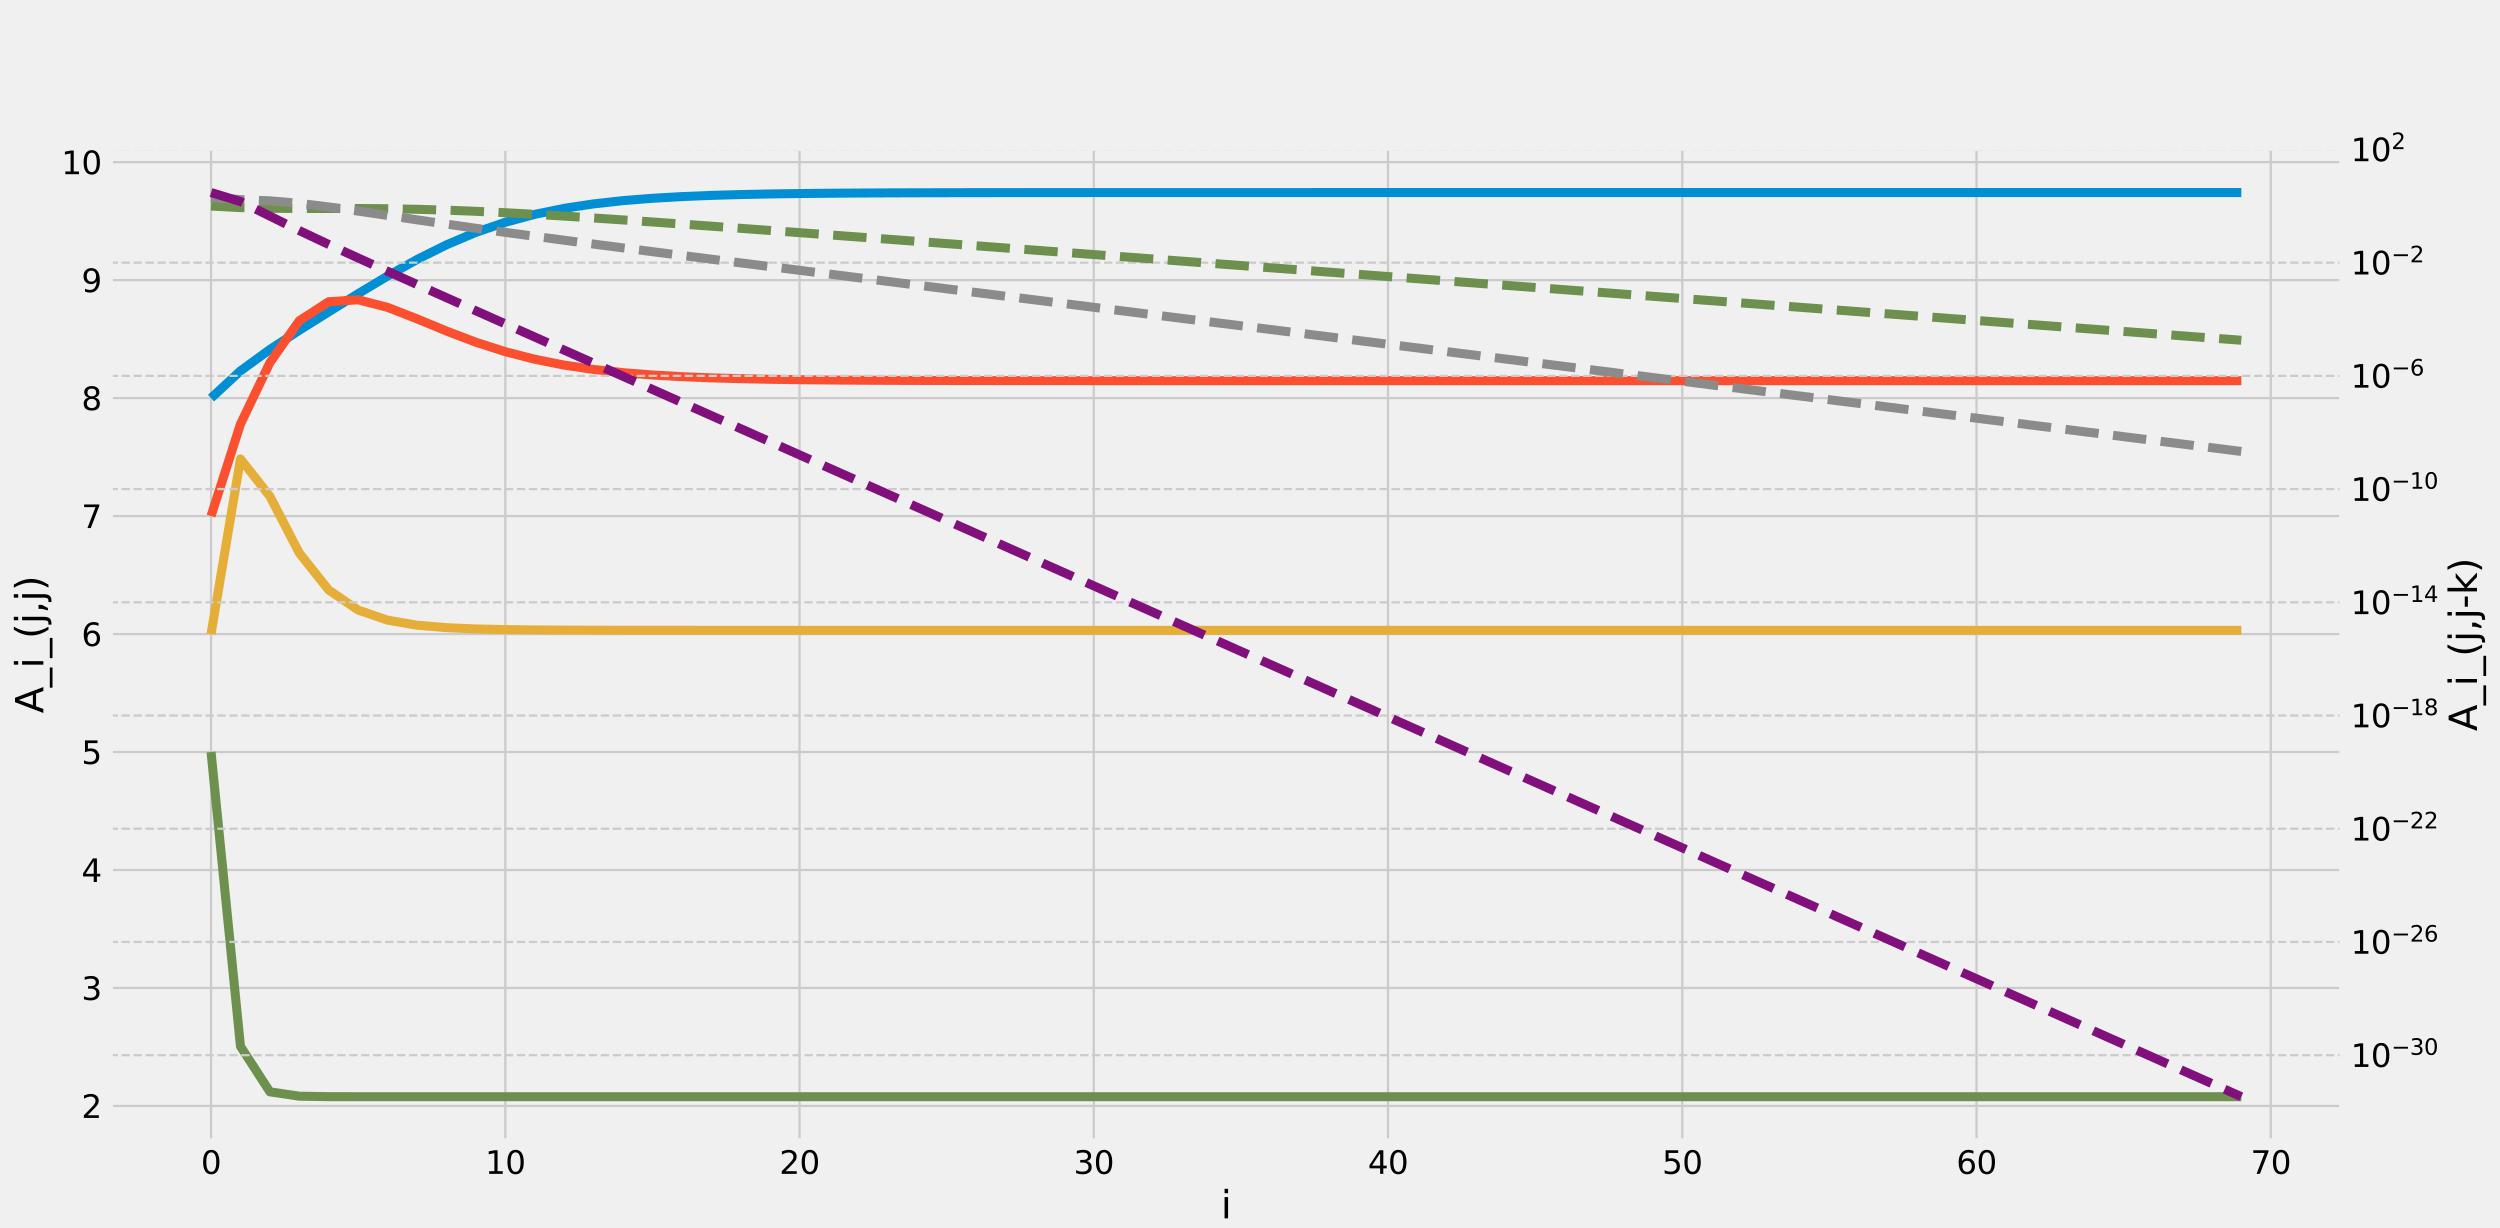 <?xml version="1.0" encoding="utf-8" standalone="no"?>
<!DOCTYPE svg PUBLIC "-//W3C//DTD SVG 1.1//EN"
  "http://www.w3.org/Graphics/SVG/1.1/DTD/svg11.dtd">
<svg xmlns:xlink="http://www.w3.org/1999/xlink" width="1105.92pt" height="543.168pt" viewBox="0 0 1105.92 543.168" xmlns="http://www.w3.org/2000/svg" version="1.1">
 <defs>
  <style type="text/css">*{stroke-linejoin: round; stroke-linecap: butt}</style>
 </defs>
 <g id="figure_1">
  <g id="patch_1">
   <path d="M 0 543.168 
L 1105.92 543.168 
L 1105.92 0 
L 0 0 
z
" style="fill: #f0f0f0"/>
  </g>
  <g id="axes_1">
   <g id="patch_2">
    <path d="M 48.45 505.146 
L 1036.405 505.146 
L 1036.405 65.18 
L 48.45 65.18 
z
" style="fill: #f0f0f0"/>
   </g>
   <g id="matplotlib.axis_1">
    <g id="xtick_1">
     <g id="line2d_1">
      <path d="M 93.357 505.146 
L 93.357 65.18 
" clip-path="url(#paffa366afb)" style="fill: none; stroke: #cbcbcb"/>
     </g>
     <g id="line2d_2"/>
     <g id="text_1">
      <!-- 0 -->
      <g transform="translate(88.903 519.284) scale(0.14 -0.14)">
       <defs>
        <path id="DejaVuSans-30" d="M 2034 4250 
Q 1547 4250 1301 3770 
Q 1056 3291 1056 2328 
Q 1056 1369 1301 889 
Q 1547 409 2034 409 
Q 2525 409 2770 889 
Q 3016 1369 3016 2328 
Q 3016 3291 2770 3770 
Q 2525 4250 2034 4250 
z
M 2034 4750 
Q 2819 4750 3233 4129 
Q 3647 3509 3647 2328 
Q 3647 1150 3233 529 
Q 2819 -91 2034 -91 
Q 1250 -91 836 529 
Q 422 1150 422 2328 
Q 422 3509 836 4129 
Q 1250 4750 2034 4750 
z
" transform="scale(0.016)"/>
       </defs>
       <use xlink:href="#DejaVuSans-30"/>
      </g>
     </g>
    </g>
    <g id="xtick_2">
     <g id="line2d_3">
      <path d="M 223.522 505.146 
L 223.522 65.18 
" clip-path="url(#paffa366afb)" style="fill: none; stroke: #cbcbcb"/>
     </g>
     <g id="line2d_4"/>
     <g id="text_2">
      <!-- 10 -->
      <g transform="translate(214.615 519.284) scale(0.14 -0.14)">
       <defs>
        <path id="DejaVuSans-31" d="M 794 531 
L 1825 531 
L 1825 4091 
L 703 3866 
L 703 4441 
L 1819 4666 
L 2450 4666 
L 2450 531 
L 3481 531 
L 3481 0 
L 794 0 
L 794 531 
z
" transform="scale(0.016)"/>
       </defs>
       <use xlink:href="#DejaVuSans-31"/>
       <use xlink:href="#DejaVuSans-30" x="63.623"/>
      </g>
     </g>
    </g>
    <g id="xtick_3">
     <g id="line2d_5">
      <path d="M 353.688 505.146 
L 353.688 65.18 
" clip-path="url(#paffa366afb)" style="fill: none; stroke: #cbcbcb"/>
     </g>
     <g id="line2d_6"/>
     <g id="text_3">
      <!-- 20 -->
      <g transform="translate(344.78 519.284) scale(0.14 -0.14)">
       <defs>
        <path id="DejaVuSans-32" d="M 1228 531 
L 3431 531 
L 3431 0 
L 469 0 
L 469 531 
Q 828 903 1448 1529 
Q 2069 2156 2228 2338 
Q 2531 2678 2651 2914 
Q 2772 3150 2772 3378 
Q 2772 3750 2511 3984 
Q 2250 4219 1831 4219 
Q 1534 4219 1204 4116 
Q 875 4013 500 3803 
L 500 4441 
Q 881 4594 1212 4672 
Q 1544 4750 1819 4750 
Q 2544 4750 2975 4387 
Q 3406 4025 3406 3419 
Q 3406 3131 3298 2873 
Q 3191 2616 2906 2266 
Q 2828 2175 2409 1742 
Q 1991 1309 1228 531 
z
" transform="scale(0.016)"/>
       </defs>
       <use xlink:href="#DejaVuSans-32"/>
       <use xlink:href="#DejaVuSans-30" x="63.623"/>
      </g>
     </g>
    </g>
    <g id="xtick_4">
     <g id="line2d_7">
      <path d="M 483.853 505.146 
L 483.853 65.18 
" clip-path="url(#paffa366afb)" style="fill: none; stroke: #cbcbcb"/>
     </g>
     <g id="line2d_8"/>
     <g id="text_4">
      <!-- 30 -->
      <g transform="translate(474.946 519.284) scale(0.14 -0.14)">
       <defs>
        <path id="DejaVuSans-33" d="M 2597 2516 
Q 3050 2419 3304 2112 
Q 3559 1806 3559 1356 
Q 3559 666 3084 287 
Q 2609 -91 1734 -91 
Q 1441 -91 1130 -33 
Q 819 25 488 141 
L 488 750 
Q 750 597 1062 519 
Q 1375 441 1716 441 
Q 2309 441 2620 675 
Q 2931 909 2931 1356 
Q 2931 1769 2642 2001 
Q 2353 2234 1838 2234 
L 1294 2234 
L 1294 2753 
L 1863 2753 
Q 2328 2753 2575 2939 
Q 2822 3125 2822 3475 
Q 2822 3834 2567 4026 
Q 2313 4219 1838 4219 
Q 1578 4219 1281 4162 
Q 984 4106 628 3988 
L 628 4550 
Q 988 4650 1302 4700 
Q 1616 4750 1894 4750 
Q 2613 4750 3031 4423 
Q 3450 4097 3450 3541 
Q 3450 3153 3228 2886 
Q 3006 2619 2597 2516 
z
" transform="scale(0.016)"/>
       </defs>
       <use xlink:href="#DejaVuSans-33"/>
       <use xlink:href="#DejaVuSans-30" x="63.623"/>
      </g>
     </g>
    </g>
    <g id="xtick_5">
     <g id="line2d_9">
      <path d="M 614.018 505.146 
L 614.018 65.18 
" clip-path="url(#paffa366afb)" style="fill: none; stroke: #cbcbcb"/>
     </g>
     <g id="line2d_10"/>
     <g id="text_5">
      <!-- 40 -->
      <g transform="translate(605.111 519.284) scale(0.14 -0.14)">
       <defs>
        <path id="DejaVuSans-34" d="M 2419 4116 
L 825 1625 
L 2419 1625 
L 2419 4116 
z
M 2253 4666 
L 3047 4666 
L 3047 1625 
L 3713 1625 
L 3713 1100 
L 3047 1100 
L 3047 0 
L 2419 0 
L 2419 1100 
L 313 1100 
L 313 1709 
L 2253 4666 
z
" transform="scale(0.016)"/>
       </defs>
       <use xlink:href="#DejaVuSans-34"/>
       <use xlink:href="#DejaVuSans-30" x="63.623"/>
      </g>
     </g>
    </g>
    <g id="xtick_6">
     <g id="line2d_11">
      <path d="M 744.184 505.146 
L 744.184 65.18 
" clip-path="url(#paffa366afb)" style="fill: none; stroke: #cbcbcb"/>
     </g>
     <g id="line2d_12"/>
     <g id="text_6">
      <!-- 50 -->
      <g transform="translate(735.276 519.284) scale(0.14 -0.14)">
       <defs>
        <path id="DejaVuSans-35" d="M 691 4666 
L 3169 4666 
L 3169 4134 
L 1269 4134 
L 1269 2991 
Q 1406 3038 1543 3061 
Q 1681 3084 1819 3084 
Q 2600 3084 3056 2656 
Q 3513 2228 3513 1497 
Q 3513 744 3044 326 
Q 2575 -91 1722 -91 
Q 1428 -91 1123 -41 
Q 819 9 494 109 
L 494 744 
Q 775 591 1075 516 
Q 1375 441 1709 441 
Q 2250 441 2565 725 
Q 2881 1009 2881 1497 
Q 2881 1984 2565 2268 
Q 2250 2553 1709 2553 
Q 1456 2553 1204 2497 
Q 953 2441 691 2322 
L 691 4666 
z
" transform="scale(0.016)"/>
       </defs>
       <use xlink:href="#DejaVuSans-35"/>
       <use xlink:href="#DejaVuSans-30" x="63.623"/>
      </g>
     </g>
    </g>
    <g id="xtick_7">
     <g id="line2d_13">
      <path d="M 874.349 505.146 
L 874.349 65.18 
" clip-path="url(#paffa366afb)" style="fill: none; stroke: #cbcbcb"/>
     </g>
     <g id="line2d_14"/>
     <g id="text_7">
      <!-- 60 -->
      <g transform="translate(865.442 519.284) scale(0.14 -0.14)">
       <defs>
        <path id="DejaVuSans-36" d="M 2113 2584 
Q 1688 2584 1439 2293 
Q 1191 2003 1191 1497 
Q 1191 994 1439 701 
Q 1688 409 2113 409 
Q 2538 409 2786 701 
Q 3034 994 3034 1497 
Q 3034 2003 2786 2293 
Q 2538 2584 2113 2584 
z
M 3366 4563 
L 3366 3988 
Q 3128 4100 2886 4159 
Q 2644 4219 2406 4219 
Q 1781 4219 1451 3797 
Q 1122 3375 1075 2522 
Q 1259 2794 1537 2939 
Q 1816 3084 2150 3084 
Q 2853 3084 3261 2657 
Q 3669 2231 3669 1497 
Q 3669 778 3244 343 
Q 2819 -91 2113 -91 
Q 1303 -91 875 529 
Q 447 1150 447 2328 
Q 447 3434 972 4092 
Q 1497 4750 2381 4750 
Q 2619 4750 2861 4703 
Q 3103 4656 3366 4563 
z
" transform="scale(0.016)"/>
       </defs>
       <use xlink:href="#DejaVuSans-36"/>
       <use xlink:href="#DejaVuSans-30" x="63.623"/>
      </g>
     </g>
    </g>
    <g id="xtick_8">
     <g id="line2d_15">
      <path d="M 1004.515 505.146 
L 1004.515 65.18 
" clip-path="url(#paffa366afb)" style="fill: none; stroke: #cbcbcb"/>
     </g>
     <g id="line2d_16"/>
     <g id="text_8">
      <!-- 70 -->
      <g transform="translate(995.607 519.284) scale(0.14 -0.14)">
       <defs>
        <path id="DejaVuSans-37" d="M 525 4666 
L 3525 4666 
L 3525 4397 
L 1831 0 
L 1172 0 
L 2766 4134 
L 525 4134 
L 525 4666 
z
" transform="scale(0.016)"/>
       </defs>
       <use xlink:href="#DejaVuSans-37"/>
       <use xlink:href="#DejaVuSans-30" x="63.623"/>
      </g>
     </g>
    </g>
    <g id="text_9">
     <!-- i -->
     <g transform="translate(540.094 538.961) scale(0.168 -0.168)">
      <defs>
       <path id="DejaVuSans-69" d="M 603 3500 
L 1178 3500 
L 1178 0 
L 603 0 
L 603 3500 
z
M 603 4863 
L 1178 4863 
L 1178 4134 
L 603 4134 
L 603 4863 
z
" transform="scale(0.016)"/>
      </defs>
      <use xlink:href="#DejaVuSans-69"/>
     </g>
    </g>
   </g>
   <g id="matplotlib.axis_2">
    <g id="ytick_1">
     <g id="line2d_17">
      <path d="M 48.45 489.227 
L 1036.405 489.227 
" clip-path="url(#paffa366afb)" style="fill: none; stroke: #cbcbcb"/>
     </g>
     <g id="line2d_18"/>
     <g id="text_10">
      <!-- 2 -->
      <g transform="translate(36.042 494.546) scale(0.14 -0.14)">
       <use xlink:href="#DejaVuSans-32"/>
      </g>
     </g>
    </g>
    <g id="ytick_2">
     <g id="line2d_19">
      <path d="M 48.45 437.04 
L 1036.405 437.04 
" clip-path="url(#paffa366afb)" style="fill: none; stroke: #cbcbcb"/>
     </g>
     <g id="line2d_20"/>
     <g id="text_11">
      <!-- 3 -->
      <g transform="translate(36.042 442.359) scale(0.14 -0.14)">
       <use xlink:href="#DejaVuSans-33"/>
      </g>
     </g>
    </g>
    <g id="ytick_3">
     <g id="line2d_21">
      <path d="M 48.45 384.854 
L 1036.405 384.854 
" clip-path="url(#paffa366afb)" style="fill: none; stroke: #cbcbcb"/>
     </g>
     <g id="line2d_22"/>
     <g id="text_12">
      <!-- 4 -->
      <g transform="translate(36.042 390.173) scale(0.14 -0.14)">
       <use xlink:href="#DejaVuSans-34"/>
      </g>
     </g>
    </g>
    <g id="ytick_4">
     <g id="line2d_23">
      <path d="M 48.45 332.667 
L 1036.405 332.667 
" clip-path="url(#paffa366afb)" style="fill: none; stroke: #cbcbcb"/>
     </g>
     <g id="line2d_24"/>
     <g id="text_13">
      <!-- 5 -->
      <g transform="translate(36.042 337.986) scale(0.14 -0.14)">
       <use xlink:href="#DejaVuSans-35"/>
      </g>
     </g>
    </g>
    <g id="ytick_5">
     <g id="line2d_25">
      <path d="M 48.45 280.481 
L 1036.405 280.481 
" clip-path="url(#paffa366afb)" style="fill: none; stroke: #cbcbcb"/>
     </g>
     <g id="line2d_26"/>
     <g id="text_14">
      <!-- 6 -->
      <g transform="translate(36.042 285.8) scale(0.14 -0.14)">
       <use xlink:href="#DejaVuSans-36"/>
      </g>
     </g>
    </g>
    <g id="ytick_6">
     <g id="line2d_27">
      <path d="M 48.45 228.295 
L 1036.405 228.295 
" clip-path="url(#paffa366afb)" style="fill: none; stroke: #cbcbcb"/>
     </g>
     <g id="line2d_28"/>
     <g id="text_15">
      <!-- 7 -->
      <g transform="translate(36.042 233.613) scale(0.14 -0.14)">
       <use xlink:href="#DejaVuSans-37"/>
      </g>
     </g>
    </g>
    <g id="ytick_7">
     <g id="line2d_29">
      <path d="M 48.45 176.108 
L 1036.405 176.108 
" clip-path="url(#paffa366afb)" style="fill: none; stroke: #cbcbcb"/>
     </g>
     <g id="line2d_30"/>
     <g id="text_16">
      <!-- 8 -->
      <g transform="translate(36.042 181.427) scale(0.14 -0.14)">
       <defs>
        <path id="DejaVuSans-38" d="M 2034 2216 
Q 1584 2216 1326 1975 
Q 1069 1734 1069 1313 
Q 1069 891 1326 650 
Q 1584 409 2034 409 
Q 2484 409 2743 651 
Q 3003 894 3003 1313 
Q 3003 1734 2745 1975 
Q 2488 2216 2034 2216 
z
M 1403 2484 
Q 997 2584 770 2862 
Q 544 3141 544 3541 
Q 544 4100 942 4425 
Q 1341 4750 2034 4750 
Q 2731 4750 3128 4425 
Q 3525 4100 3525 3541 
Q 3525 3141 3298 2862 
Q 3072 2584 2669 2484 
Q 3125 2378 3379 2068 
Q 3634 1759 3634 1313 
Q 3634 634 3220 271 
Q 2806 -91 2034 -91 
Q 1263 -91 848 271 
Q 434 634 434 1313 
Q 434 1759 690 2068 
Q 947 2378 1403 2484 
z
M 1172 3481 
Q 1172 3119 1398 2916 
Q 1625 2713 2034 2713 
Q 2441 2713 2670 2916 
Q 2900 3119 2900 3481 
Q 2900 3844 2670 4047 
Q 2441 4250 2034 4250 
Q 1625 4250 1398 4047 
Q 1172 3844 1172 3481 
z
" transform="scale(0.016)"/>
       </defs>
       <use xlink:href="#DejaVuSans-38"/>
      </g>
     </g>
    </g>
    <g id="ytick_8">
     <g id="line2d_31">
      <path d="M 48.45 123.922 
L 1036.405 123.922 
" clip-path="url(#paffa366afb)" style="fill: none; stroke: #cbcbcb"/>
     </g>
     <g id="line2d_32"/>
     <g id="text_17">
      <!-- 9 -->
      <g transform="translate(36.042 129.24) scale(0.14 -0.14)">
       <defs>
        <path id="DejaVuSans-39" d="M 703 97 
L 703 672 
Q 941 559 1184 500 
Q 1428 441 1663 441 
Q 2288 441 2617 861 
Q 2947 1281 2994 2138 
Q 2813 1869 2534 1725 
Q 2256 1581 1919 1581 
Q 1219 1581 811 2004 
Q 403 2428 403 3163 
Q 403 3881 828 4315 
Q 1253 4750 1959 4750 
Q 2769 4750 3195 4129 
Q 3622 3509 3622 2328 
Q 3622 1225 3098 567 
Q 2575 -91 1691 -91 
Q 1453 -91 1209 -44 
Q 966 3 703 97 
z
M 1959 2075 
Q 2384 2075 2632 2365 
Q 2881 2656 2881 3163 
Q 2881 3666 2632 3958 
Q 2384 4250 1959 4250 
Q 1534 4250 1286 3958 
Q 1038 3666 1038 3163 
Q 1038 2656 1286 2365 
Q 1534 2075 1959 2075 
z
" transform="scale(0.016)"/>
       </defs>
       <use xlink:href="#DejaVuSans-39"/>
      </g>
     </g>
    </g>
    <g id="ytick_9">
     <g id="line2d_33">
      <path d="M 48.45 71.735 
L 1036.405 71.735 
" clip-path="url(#paffa366afb)" style="fill: none; stroke: #cbcbcb"/>
     </g>
     <g id="line2d_34"/>
     <g id="text_18">
      <!-- 10 -->
      <g transform="translate(27.135 77.054) scale(0.14 -0.14)">
       <use xlink:href="#DejaVuSans-31"/>
       <use xlink:href="#DejaVuSans-30" x="63.623"/>
      </g>
     </g>
    </g>
    <g id="text_19">
     <!-- A_i_(j,j) -->
     <g transform="translate(19.174 315.534) rotate(-90) scale(0.168 -0.168)">
      <defs>
       <path id="DejaVuSans-41" d="M 2188 4044 
L 1331 1722 
L 3047 1722 
L 2188 4044 
z
M 1831 4666 
L 2547 4666 
L 4325 0 
L 3669 0 
L 3244 1197 
L 1141 1197 
L 716 0 
L 50 0 
L 1831 4666 
z
" transform="scale(0.016)"/>
       <path id="DejaVuSans-5f" d="M 3263 -1063 
L 3263 -1509 
L -63 -1509 
L -63 -1063 
L 3263 -1063 
z
" transform="scale(0.016)"/>
       <path id="DejaVuSans-28" d="M 1984 4856 
Q 1566 4138 1362 3434 
Q 1159 2731 1159 2009 
Q 1159 1288 1364 580 
Q 1569 -128 1984 -844 
L 1484 -844 
Q 1016 -109 783 600 
Q 550 1309 550 2009 
Q 550 2706 781 3412 
Q 1013 4119 1484 4856 
L 1984 4856 
z
" transform="scale(0.016)"/>
       <path id="DejaVuSans-6a" d="M 603 3500 
L 1178 3500 
L 1178 -63 
Q 1178 -731 923 -1031 
Q 669 -1331 103 -1331 
L -116 -1331 
L -116 -844 
L 38 -844 
Q 366 -844 484 -692 
Q 603 -541 603 -63 
L 603 3500 
z
M 603 4863 
L 1178 4863 
L 1178 4134 
L 603 4134 
L 603 4863 
z
" transform="scale(0.016)"/>
       <path id="DejaVuSans-2c" d="M 750 794 
L 1409 794 
L 1409 256 
L 897 -744 
L 494 -744 
L 750 256 
L 750 794 
z
" transform="scale(0.016)"/>
       <path id="DejaVuSans-29" d="M 513 4856 
L 1013 4856 
Q 1481 4119 1714 3412 
Q 1947 2706 1947 2009 
Q 1947 1309 1714 600 
Q 1481 -109 1013 -844 
L 513 -844 
Q 928 -128 1133 580 
Q 1338 1288 1338 2009 
Q 1338 2731 1133 3434 
Q 928 4138 513 4856 
z
" transform="scale(0.016)"/>
      </defs>
      <use xlink:href="#DejaVuSans-41"/>
      <use xlink:href="#DejaVuSans-5f" x="68.408"/>
      <use xlink:href="#DejaVuSans-69" x="118.408"/>
      <use xlink:href="#DejaVuSans-5f" x="146.191"/>
      <use xlink:href="#DejaVuSans-28" x="196.191"/>
      <use xlink:href="#DejaVuSans-6a" x="235.205"/>
      <use xlink:href="#DejaVuSans-2c" x="262.988"/>
      <use xlink:href="#DejaVuSans-6a" x="294.775"/>
      <use xlink:href="#DejaVuSans-29" x="322.559"/>
     </g>
    </g>
   </g>
   <g id="line2d_35">
    <path d="M 93.357 176.108 
L 106.373 164.065 
L 119.39 154.584 
L 132.406 146.103 
L 145.423 137.945 
L 158.44 129.901 
L 171.456 122.09 
L 184.473 114.794 
L 197.489 108.3 
L 210.506 102.793 
L 223.522 98.323 
L 236.539 94.825 
L 249.555 92.167 
L 262.572 90.193 
L 275.588 88.75 
L 288.605 87.709 
L 301.621 86.965 
L 314.638 86.436 
L 327.655 86.062 
L 340.671 85.798 
L 353.688 85.613 
L 366.704 85.483 
L 379.721 85.392 
L 392.737 85.328 
L 405.754 85.283 
L 418.77 85.252 
L 431.787 85.23 
L 444.803 85.214 
L 457.82 85.204 
L 470.836 85.196 
L 483.853 85.191 
L 496.87 85.187 
L 509.886 85.185 
L 522.903 85.183 
L 535.919 85.182 
L 548.936 85.181 
L 561.952 85.18 
L 574.969 85.18 
L 587.985 85.179 
L 601.002 85.179 
L 614.018 85.179 
L 627.035 85.179 
L 640.051 85.179 
L 653.068 85.179 
L 666.085 85.179 
L 679.101 85.179 
L 692.118 85.179 
L 705.134 85.179 
L 718.151 85.179 
L 731.167 85.179 
L 744.184 85.179 
L 757.2 85.179 
L 770.217 85.179 
L 783.233 85.179 
L 796.25 85.179 
L 809.266 85.179 
L 822.283 85.179 
L 835.3 85.179 
L 848.316 85.179 
L 861.333 85.179 
L 874.349 85.179 
L 887.366 85.179 
L 900.382 85.179 
L 913.399 85.179 
L 926.415 85.179 
L 939.432 85.179 
L 952.448 85.179 
L 965.465 85.179 
L 978.481 85.179 
L 991.498 85.179 
" clip-path="url(#paffa366afb)" style="fill: none; stroke: #008fd5; stroke-width: 4"/>
   </g>
   <g id="line2d_36">
    <path d="M 93.357 228.295 
L 106.373 187.595 
L 119.39 160.425 
L 132.406 141.863 
L 145.423 133.46 
L 158.44 132.629 
L 171.456 135.969 
L 184.473 141.051 
L 197.489 146.442 
L 210.506 151.391 
L 223.522 155.574 
L 236.539 158.923 
L 249.555 161.502 
L 262.572 163.435 
L 275.588 164.855 
L 288.605 165.883 
L 301.621 166.621 
L 314.638 167.146 
L 327.655 167.518 
L 340.671 167.781 
L 353.688 167.965 
L 366.704 168.095 
L 379.721 168.186 
L 392.737 168.25 
L 405.754 168.295 
L 418.77 168.326 
L 431.787 168.348 
L 444.803 168.363 
L 457.82 168.374 
L 470.836 168.382 
L 483.853 168.387 
L 496.87 168.391 
L 509.886 168.393 
L 522.903 168.395 
L 535.919 168.396 
L 548.936 168.397 
L 561.952 168.398 
L 574.969 168.398 
L 587.985 168.398 
L 601.002 168.399 
L 614.018 168.399 
L 627.035 168.399 
L 640.051 168.399 
L 653.068 168.399 
L 666.085 168.399 
L 679.101 168.399 
L 692.118 168.399 
L 705.134 168.399 
L 718.151 168.399 
L 731.167 168.399 
L 744.184 168.399 
L 757.2 168.399 
L 770.217 168.399 
L 783.233 168.399 
L 796.25 168.399 
L 809.266 168.399 
L 822.283 168.399 
L 835.3 168.399 
L 848.316 168.399 
L 861.333 168.399 
L 874.349 168.399 
L 887.366 168.399 
L 900.382 168.399 
L 913.399 168.399 
L 926.415 168.399 
L 939.432 168.399 
L 952.448 168.399 
L 965.465 168.399 
L 978.481 168.399 
L 991.498 168.399 
" clip-path="url(#paffa366afb)" style="fill: none; stroke: #fc4f30; stroke-width: 4"/>
   </g>
   <g id="line2d_37">
    <path d="M 93.357 280.481 
L 106.373 203.016 
L 119.39 219.551 
L 132.406 244.658 
L 145.423 261.022 
L 158.44 269.876 
L 171.456 274.344 
L 184.473 276.558 
L 197.489 277.662 
L 210.506 278.219 
L 223.522 278.506 
L 236.539 278.655 
L 249.555 278.734 
L 262.572 278.776 
L 275.588 278.799 
L 288.605 278.811 
L 301.621 278.817 
L 314.638 278.821 
L 327.655 278.823 
L 340.671 278.824 
L 353.688 278.825 
L 366.704 278.825 
L 379.721 278.825 
L 392.737 278.825 
L 405.754 278.825 
L 418.77 278.825 
L 431.787 278.825 
L 444.803 278.825 
L 457.82 278.825 
L 470.836 278.825 
L 483.853 278.825 
L 496.87 278.825 
L 509.886 278.825 
L 522.903 278.825 
L 535.919 278.825 
L 548.936 278.825 
L 561.952 278.825 
L 574.969 278.825 
L 587.985 278.825 
L 601.002 278.825 
L 614.018 278.825 
L 627.035 278.825 
L 640.051 278.825 
L 653.068 278.825 
L 666.085 278.825 
L 679.101 278.825 
L 692.118 278.825 
L 705.134 278.825 
L 718.151 278.825 
L 731.167 278.825 
L 744.184 278.825 
L 757.2 278.825 
L 770.217 278.825 
L 783.233 278.825 
L 796.25 278.825 
L 809.266 278.825 
L 822.283 278.825 
L 835.3 278.825 
L 848.316 278.825 
L 861.333 278.825 
L 874.349 278.825 
L 887.366 278.825 
L 900.382 278.825 
L 913.399 278.825 
L 926.415 278.825 
L 939.432 278.825 
L 952.448 278.825 
L 965.465 278.825 
L 978.481 278.825 
L 991.498 278.825 
" clip-path="url(#paffa366afb)" style="fill: none; stroke: #e5ae38; stroke-width: 4"/>
   </g>
   <g id="line2d_38">
    <path d="M 93.357 332.667 
L 106.373 462.875 
L 119.39 482.991 
L 132.406 484.928 
L 145.423 485.124 
L 158.44 485.145 
L 171.456 485.147 
L 184.473 485.148 
L 197.489 485.148 
L 210.506 485.148 
L 223.522 485.148 
L 236.539 485.148 
L 249.555 485.148 
L 262.572 485.148 
L 275.588 485.148 
L 288.605 485.148 
L 301.621 485.148 
L 314.638 485.148 
L 327.655 485.148 
L 340.671 485.148 
L 353.688 485.148 
L 366.704 485.148 
L 379.721 485.148 
L 392.737 485.148 
L 405.754 485.148 
L 418.77 485.148 
L 431.787 485.148 
L 444.803 485.148 
L 457.82 485.148 
L 470.836 485.148 
L 483.853 485.148 
L 496.87 485.148 
L 509.886 485.148 
L 522.903 485.148 
L 535.919 485.148 
L 548.936 485.148 
L 561.952 485.148 
L 574.969 485.148 
L 587.985 485.148 
L 601.002 485.148 
L 614.018 485.148 
L 627.035 485.148 
L 640.051 485.148 
L 653.068 485.148 
L 666.085 485.148 
L 679.101 485.148 
L 692.118 485.148 
L 705.134 485.148 
L 718.151 485.148 
L 731.167 485.148 
L 744.184 485.148 
L 757.2 485.148 
L 770.217 485.148 
L 783.233 485.148 
L 796.25 485.148 
L 809.266 485.148 
L 822.283 485.148 
L 835.3 485.148 
L 848.316 485.148 
L 861.333 485.148 
L 874.349 485.148 
L 887.366 485.148 
L 900.382 485.148 
L 913.399 485.148 
L 926.415 485.148 
L 939.432 485.148 
L 952.448 485.148 
L 965.465 485.148 
L 978.481 485.148 
L 991.498 485.148 
" clip-path="url(#paffa366afb)" style="fill: none; stroke: #6d904f; stroke-width: 4"/>
   </g>
   <g id="patch_3">
    <path d="M 48.45 505.146 
L 48.45 65.18 
" style="fill: none; stroke: #f0f0f0; stroke-width: 3; stroke-linejoin: miter; stroke-linecap: square"/>
   </g>
   <g id="patch_4">
    <path d="M 1036.405 505.146 
L 1036.405 65.18 
" style="fill: none; stroke: #f0f0f0; stroke-width: 3; stroke-linejoin: miter; stroke-linecap: square"/>
   </g>
   <g id="patch_5">
    <path d="M 48.45 505.146 
L 1036.405 505.146 
" style="fill: none; stroke: #f0f0f0; stroke-width: 3; stroke-linejoin: miter; stroke-linecap: square"/>
   </g>
   <g id="patch_6">
    <path d="M 48.45 65.18 
L 1036.405 65.18 
" style="fill: none; stroke: #f0f0f0; stroke-width: 3; stroke-linejoin: miter; stroke-linecap: square"/>
   </g>
  </g>
  <g id="axes_2">
   <g id="matplotlib.axis_3">
    <g id="ytick_10">
     <g id="line2d_39">
      <path d="M 48.45 466.775 
L 1036.405 466.775 
" clip-path="url(#paffa366afb)" style="fill: none; stroke-dasharray: 3.7,1.6; stroke-dashoffset: 0; stroke: #cbcbcb"/>
     </g>
     <g id="line2d_40"/>
     <g id="text_20">
      <!-- $\mathdefault{10^{-30}}$ -->
      <g transform="translate(1039.905 472.094) scale(0.14 -0.14)">
       <defs>
        <path id="DejaVuSans-2212" d="M 678 2272 
L 4684 2272 
L 4684 1741 
L 678 1741 
L 678 2272 
z
" transform="scale(0.016)"/>
       </defs>
       <use xlink:href="#DejaVuSans-31" transform="translate(0 0.766)"/>
       <use xlink:href="#DejaVuSans-30" transform="translate(63.623 0.766)"/>
       <use xlink:href="#DejaVuSans-2212" transform="translate(128.203 39.047) scale(0.7)"/>
       <use xlink:href="#DejaVuSans-33" transform="translate(186.855 39.047) scale(0.7)"/>
       <use xlink:href="#DejaVuSans-30" transform="translate(231.392 39.047) scale(0.7)"/>
      </g>
     </g>
    </g>
    <g id="ytick_11">
     <g id="line2d_41">
      <path d="M 48.45 416.692 
L 1036.405 416.692 
" clip-path="url(#paffa366afb)" style="fill: none; stroke-dasharray: 3.7,1.6; stroke-dashoffset: 0; stroke: #cbcbcb"/>
     </g>
     <g id="line2d_42"/>
     <g id="text_21">
      <!-- $\mathdefault{10^{-26}}$ -->
      <g transform="translate(1039.905 422.011) scale(0.14 -0.14)">
       <use xlink:href="#DejaVuSans-31" transform="translate(0 0.766)"/>
       <use xlink:href="#DejaVuSans-30" transform="translate(63.623 0.766)"/>
       <use xlink:href="#DejaVuSans-2212" transform="translate(128.203 39.047) scale(0.7)"/>
       <use xlink:href="#DejaVuSans-32" transform="translate(186.855 39.047) scale(0.7)"/>
       <use xlink:href="#DejaVuSans-36" transform="translate(231.392 39.047) scale(0.7)"/>
      </g>
     </g>
    </g>
    <g id="ytick_12">
     <g id="line2d_43">
      <path d="M 48.45 366.609 
L 1036.405 366.609 
" clip-path="url(#paffa366afb)" style="fill: none; stroke-dasharray: 3.7,1.6; stroke-dashoffset: 0; stroke: #cbcbcb"/>
     </g>
     <g id="line2d_44"/>
     <g id="text_22">
      <!-- $\mathdefault{10^{-22}}$ -->
      <g transform="translate(1039.905 371.928) scale(0.14 -0.14)">
       <use xlink:href="#DejaVuSans-31" transform="translate(0 0.766)"/>
       <use xlink:href="#DejaVuSans-30" transform="translate(63.623 0.766)"/>
       <use xlink:href="#DejaVuSans-2212" transform="translate(128.203 39.047) scale(0.7)"/>
       <use xlink:href="#DejaVuSans-32" transform="translate(186.855 39.047) scale(0.7)"/>
       <use xlink:href="#DejaVuSans-32" transform="translate(231.392 39.047) scale(0.7)"/>
      </g>
     </g>
    </g>
    <g id="ytick_13">
     <g id="line2d_45">
      <path d="M 48.45 316.526 
L 1036.405 316.526 
" clip-path="url(#paffa366afb)" style="fill: none; stroke-dasharray: 3.7,1.6; stroke-dashoffset: 0; stroke: #cbcbcb"/>
     </g>
     <g id="line2d_46"/>
     <g id="text_23">
      <!-- $\mathdefault{10^{-18}}$ -->
      <g transform="translate(1039.905 321.845) scale(0.14 -0.14)">
       <use xlink:href="#DejaVuSans-31" transform="translate(0 0.766)"/>
       <use xlink:href="#DejaVuSans-30" transform="translate(63.623 0.766)"/>
       <use xlink:href="#DejaVuSans-2212" transform="translate(128.203 39.047) scale(0.7)"/>
       <use xlink:href="#DejaVuSans-31" transform="translate(186.855 39.047) scale(0.7)"/>
       <use xlink:href="#DejaVuSans-38" transform="translate(231.392 39.047) scale(0.7)"/>
      </g>
     </g>
    </g>
    <g id="ytick_14">
     <g id="line2d_47">
      <path d="M 48.45 266.443 
L 1036.405 266.443 
" clip-path="url(#paffa366afb)" style="fill: none; stroke-dasharray: 3.7,1.6; stroke-dashoffset: 0; stroke: #cbcbcb"/>
     </g>
     <g id="line2d_48"/>
     <g id="text_24">
      <!-- $\mathdefault{10^{-14}}$ -->
      <g transform="translate(1039.905 271.762) scale(0.14 -0.14)">
       <use xlink:href="#DejaVuSans-31" transform="translate(0 0.684)"/>
       <use xlink:href="#DejaVuSans-30" transform="translate(63.623 0.684)"/>
       <use xlink:href="#DejaVuSans-2212" transform="translate(128.203 38.966) scale(0.7)"/>
       <use xlink:href="#DejaVuSans-31" transform="translate(186.855 38.966) scale(0.7)"/>
       <use xlink:href="#DejaVuSans-34" transform="translate(231.392 38.966) scale(0.7)"/>
      </g>
     </g>
    </g>
    <g id="ytick_15">
     <g id="line2d_49">
      <path d="M 48.45 216.36 
L 1036.405 216.36 
" clip-path="url(#paffa366afb)" style="fill: none; stroke-dasharray: 3.7,1.6; stroke-dashoffset: 0; stroke: #cbcbcb"/>
     </g>
     <g id="line2d_50"/>
     <g id="text_25">
      <!-- $\mathdefault{10^{-10}}$ -->
      <g transform="translate(1039.905 221.679) scale(0.14 -0.14)">
       <use xlink:href="#DejaVuSans-31" transform="translate(0 0.766)"/>
       <use xlink:href="#DejaVuSans-30" transform="translate(63.623 0.766)"/>
       <use xlink:href="#DejaVuSans-2212" transform="translate(128.203 39.047) scale(0.7)"/>
       <use xlink:href="#DejaVuSans-31" transform="translate(186.855 39.047) scale(0.7)"/>
       <use xlink:href="#DejaVuSans-30" transform="translate(231.392 39.047) scale(0.7)"/>
      </g>
     </g>
    </g>
    <g id="ytick_16">
     <g id="line2d_51">
      <path d="M 48.45 166.277 
L 1036.405 166.277 
" clip-path="url(#paffa366afb)" style="fill: none; stroke-dasharray: 3.7,1.6; stroke-dashoffset: 0; stroke: #cbcbcb"/>
     </g>
     <g id="line2d_52"/>
     <g id="text_26">
      <!-- $\mathdefault{10^{-6}}$ -->
      <g transform="translate(1039.905 171.596) scale(0.14 -0.14)">
       <use xlink:href="#DejaVuSans-31" transform="translate(0 0.766)"/>
       <use xlink:href="#DejaVuSans-30" transform="translate(63.623 0.766)"/>
       <use xlink:href="#DejaVuSans-2212" transform="translate(128.203 39.047) scale(0.7)"/>
       <use xlink:href="#DejaVuSans-36" transform="translate(186.855 39.047) scale(0.7)"/>
      </g>
     </g>
    </g>
    <g id="ytick_17">
     <g id="line2d_53">
      <path d="M 48.45 116.194 
L 1036.405 116.194 
" clip-path="url(#paffa366afb)" style="fill: none; stroke-dasharray: 3.7,1.6; stroke-dashoffset: 0; stroke: #cbcbcb"/>
     </g>
     <g id="line2d_54"/>
     <g id="text_27">
      <!-- $\mathdefault{10^{-2}}$ -->
      <g transform="translate(1039.905 121.513) scale(0.14 -0.14)">
       <use xlink:href="#DejaVuSans-31" transform="translate(0 0.766)"/>
       <use xlink:href="#DejaVuSans-30" transform="translate(63.623 0.766)"/>
       <use xlink:href="#DejaVuSans-2212" transform="translate(128.203 39.047) scale(0.7)"/>
       <use xlink:href="#DejaVuSans-32" transform="translate(186.855 39.047) scale(0.7)"/>
      </g>
     </g>
    </g>
    <g id="ytick_18">
     <g id="line2d_55">
      <path d="M 48.45 66.111 
L 1036.405 66.111 
" clip-path="url(#paffa366afb)" style="fill: none; stroke-dasharray: 3.7,1.6; stroke-dashoffset: 0; stroke: #cbcbcb"/>
     </g>
     <g id="line2d_56"/>
     <g id="text_28">
      <!-- $\mathdefault{10^{2}}$ -->
      <g transform="translate(1039.905 71.43) scale(0.14 -0.14)">
       <use xlink:href="#DejaVuSans-31" transform="translate(0 0.766)"/>
       <use xlink:href="#DejaVuSans-30" transform="translate(63.623 0.766)"/>
       <use xlink:href="#DejaVuSans-32" transform="translate(128.203 39.047) scale(0.7)"/>
      </g>
     </g>
    </g>
    <g id="text_29">
     <!-- A_i_(j,j-k) -->
     <g transform="translate(1095.73 323.429) rotate(-90) scale(0.168 -0.168)">
      <defs>
       <path id="DejaVuSans-2d" d="M 313 2009 
L 1997 2009 
L 1997 1497 
L 313 1497 
L 313 2009 
z
" transform="scale(0.016)"/>
       <path id="DejaVuSans-6b" d="M 581 4863 
L 1159 4863 
L 1159 1991 
L 2875 3500 
L 3609 3500 
L 1753 1863 
L 3688 0 
L 2938 0 
L 1159 1709 
L 1159 0 
L 581 0 
L 581 4863 
z
" transform="scale(0.016)"/>
      </defs>
      <use xlink:href="#DejaVuSans-41"/>
      <use xlink:href="#DejaVuSans-5f" x="68.408"/>
      <use xlink:href="#DejaVuSans-69" x="118.408"/>
      <use xlink:href="#DejaVuSans-5f" x="146.191"/>
      <use xlink:href="#DejaVuSans-28" x="196.191"/>
      <use xlink:href="#DejaVuSans-6a" x="235.205"/>
      <use xlink:href="#DejaVuSans-2c" x="262.988"/>
      <use xlink:href="#DejaVuSans-6a" x="294.775"/>
      <use xlink:href="#DejaVuSans-2d" x="322.559"/>
      <use xlink:href="#DejaVuSans-6b" x="358.643"/>
      <use xlink:href="#DejaVuSans-29" x="416.553"/>
     </g>
    </g>
   </g>
   <g id="line2d_57">
    <path clip-path="url(#paffa366afb)" style="fill: none; stroke-dasharray: 14.8,6.4; stroke-dashoffset: 0; stroke: #008fd5; stroke-width: 4"/>
   </g>
   <g id="line2d_58">
    <path clip-path="url(#paffa366afb)" style="fill: none; stroke-dasharray: 14.8,6.4; stroke-dashoffset: 0; stroke: #fc4f30; stroke-width: 4"/>
   </g>
   <g id="line2d_59">
    <path clip-path="url(#paffa366afb)" style="fill: none; stroke-dasharray: 14.8,6.4; stroke-dashoffset: 0; stroke: #e5ae38; stroke-width: 4"/>
   </g>
   <g id="line2d_60">
    <path d="M 93.357 91.153 
L 106.373 91.837 
L 119.39 92.142 
L 132.406 92.229 
L 145.423 92.219 
L 158.44 92.231 
L 171.456 92.34 
L 184.473 92.582 
L 197.489 92.963 
L 210.506 93.474 
L 223.522 94.095 
L 236.539 94.806 
L 249.555 95.587 
L 262.572 96.421 
L 275.588 97.294 
L 288.605 98.196 
L 301.621 99.118 
L 314.638 100.055 
L 327.655 101.002 
L 340.671 101.957 
L 353.688 102.917 
L 366.704 103.88 
L 379.721 104.846 
L 392.737 105.814 
L 405.754 106.783 
L 418.77 107.753 
L 431.787 108.724 
L 444.803 109.695 
L 457.82 110.666 
L 470.836 111.637 
L 483.853 112.609 
L 496.87 113.581 
L 509.886 114.553 
L 522.903 115.524 
L 535.919 116.496 
L 548.936 117.468 
L 561.952 118.44 
L 574.969 119.412 
L 587.985 120.384 
L 601.002 121.356 
L 614.018 122.328 
L 627.035 123.3 
L 640.051 124.272 
L 653.068 125.244 
L 666.085 126.216 
L 679.101 127.188 
L 692.118 128.16 
L 705.134 129.132 
L 718.151 130.104 
L 731.167 131.076 
L 744.184 132.048 
L 757.2 133.02 
L 770.217 133.992 
L 783.233 134.964 
L 796.25 135.936 
L 809.266 136.908 
L 822.283 137.88 
L 835.3 138.852 
L 848.316 139.824 
L 861.333 140.796 
L 874.349 141.768 
L 887.366 142.74 
L 900.382 143.712 
L 913.399 144.684 
L 926.415 145.656 
L 939.432 146.628 
L 952.448 147.6 
L 965.465 148.572 
L 978.481 149.544 
L 991.498 150.515 
" clip-path="url(#paffa366afb)" style="fill: none; stroke-dasharray: 14.8,6.4; stroke-dashoffset: 0; stroke: #6d904f; stroke-width: 4"/>
   </g>
   <g id="line2d_61">
    <path d="M 93.357 87.383 
L 106.373 88.303 
L 119.39 88.837 
L 132.406 89.95 
L 145.423 91.543 
L 158.44 93.384 
L 171.456 95.311 
L 184.473 97.241 
L 197.489 99.136 
L 210.506 100.983 
L 223.522 102.784 
L 236.539 104.544 
L 249.555 106.272 
L 262.572 107.974 
L 275.588 109.658 
L 288.605 111.328 
L 301.621 112.988 
L 314.638 114.64 
L 327.655 116.288 
L 340.671 117.932 
L 353.688 119.573 
L 366.704 121.212 
L 379.721 122.85 
L 392.737 124.488 
L 405.754 126.124 
L 418.77 127.76 
L 431.787 129.396 
L 444.803 131.032 
L 457.82 132.667 
L 470.836 134.303 
L 483.853 135.938 
L 496.87 137.573 
L 509.886 139.208 
L 522.903 140.844 
L 535.919 142.479 
L 548.936 144.114 
L 561.952 145.749 
L 574.969 147.384 
L 587.985 149.02 
L 601.002 150.655 
L 614.018 152.29 
L 627.035 153.925 
L 640.051 155.56 
L 653.068 157.195 
L 666.085 158.83 
L 679.101 160.466 
L 692.118 162.101 
L 705.134 163.736 
L 718.151 165.371 
L 731.167 167.006 
L 744.184 168.641 
L 757.2 170.276 
L 770.217 171.912 
L 783.233 173.547 
L 796.25 175.182 
L 809.266 176.817 
L 822.283 178.452 
L 835.3 180.087 
L 848.316 181.722 
L 861.333 183.358 
L 874.349 184.993 
L 887.366 186.628 
L 900.382 188.263 
L 913.399 189.898 
L 926.415 191.533 
L 939.432 193.168 
L 952.448 194.804 
L 965.465 196.439 
L 978.481 198.074 
L 991.498 199.709 
" clip-path="url(#paffa366afb)" style="fill: none; stroke-dasharray: 14.8,6.4; stroke-dashoffset: 0; stroke: #8b8b8b; stroke-width: 4"/>
   </g>
   <g id="line2d_62">
    <path d="M 93.357 85.179 
L 106.373 89.15 
L 119.39 95.604 
L 132.406 102.011 
L 145.423 108.157 
L 158.44 114.134 
L 171.456 120.021 
L 184.473 125.861 
L 197.489 131.68 
L 210.506 137.486 
L 223.522 143.287 
L 236.539 149.084 
L 249.555 154.88 
L 262.572 160.676 
L 275.588 166.47 
L 288.605 172.265 
L 301.621 178.059 
L 314.638 183.853 
L 327.655 189.647 
L 340.671 195.442 
L 353.688 201.236 
L 366.704 207.03 
L 379.721 212.824 
L 392.737 218.618 
L 405.754 224.412 
L 418.77 230.206 
L 431.787 236 
L 444.803 241.795 
L 457.82 247.589 
L 470.836 253.383 
L 483.853 259.177 
L 496.87 264.971 
L 509.886 270.765 
L 522.903 276.559 
L 535.919 282.353 
L 548.936 288.148 
L 561.952 293.942 
L 574.969 299.736 
L 587.985 305.53 
L 601.002 311.324 
L 614.018 317.118 
L 627.035 322.912 
L 640.051 328.706 
L 653.068 334.501 
L 666.085 340.295 
L 679.101 346.089 
L 692.118 351.883 
L 705.134 357.677 
L 718.151 363.471 
L 731.167 369.265 
L 744.184 375.059 
L 757.2 380.854 
L 770.217 386.648 
L 783.233 392.442 
L 796.25 398.236 
L 809.266 404.03 
L 822.283 409.824 
L 835.3 415.618 
L 848.316 421.412 
L 861.333 427.207 
L 874.349 433.001 
L 887.366 438.795 
L 900.382 444.589 
L 913.399 450.383 
L 926.415 456.177 
L 939.432 461.971 
L 952.448 467.765 
L 965.465 473.56 
L 978.481 479.354 
L 991.498 485.148 
" clip-path="url(#paffa366afb)" style="fill: none; stroke-dasharray: 14.8,6.4; stroke-dashoffset: 0; stroke: #810f7c; stroke-width: 4"/>
   </g>
   <g id="patch_7">
    <path d="M 48.45 505.146 
L 48.45 65.18 
" style="fill: none; stroke: #f0f0f0; stroke-width: 3; stroke-linejoin: miter; stroke-linecap: square"/>
   </g>
   <g id="patch_8">
    <path d="M 1036.405 505.146 
L 1036.405 65.18 
" style="fill: none; stroke: #f0f0f0; stroke-width: 3; stroke-linejoin: miter; stroke-linecap: square"/>
   </g>
   <g id="patch_9">
    <path d="M 48.45 505.146 
L 1036.405 505.146 
" style="fill: none; stroke: #f0f0f0; stroke-width: 3; stroke-linejoin: miter; stroke-linecap: square"/>
   </g>
   <g id="patch_10">
    <path d="M 48.45 65.18 
L 1036.405 65.18 
" style="fill: none; stroke: #f0f0f0; stroke-width: 3; stroke-linejoin: miter; stroke-linecap: square"/>
   </g>
  </g>
 </g>
 <defs>
  <clipPath id="paffa366afb">
   <rect x="48.45" y="65.18" width="987.955" height="439.966"/>
  </clipPath>
 </defs>
</svg>
